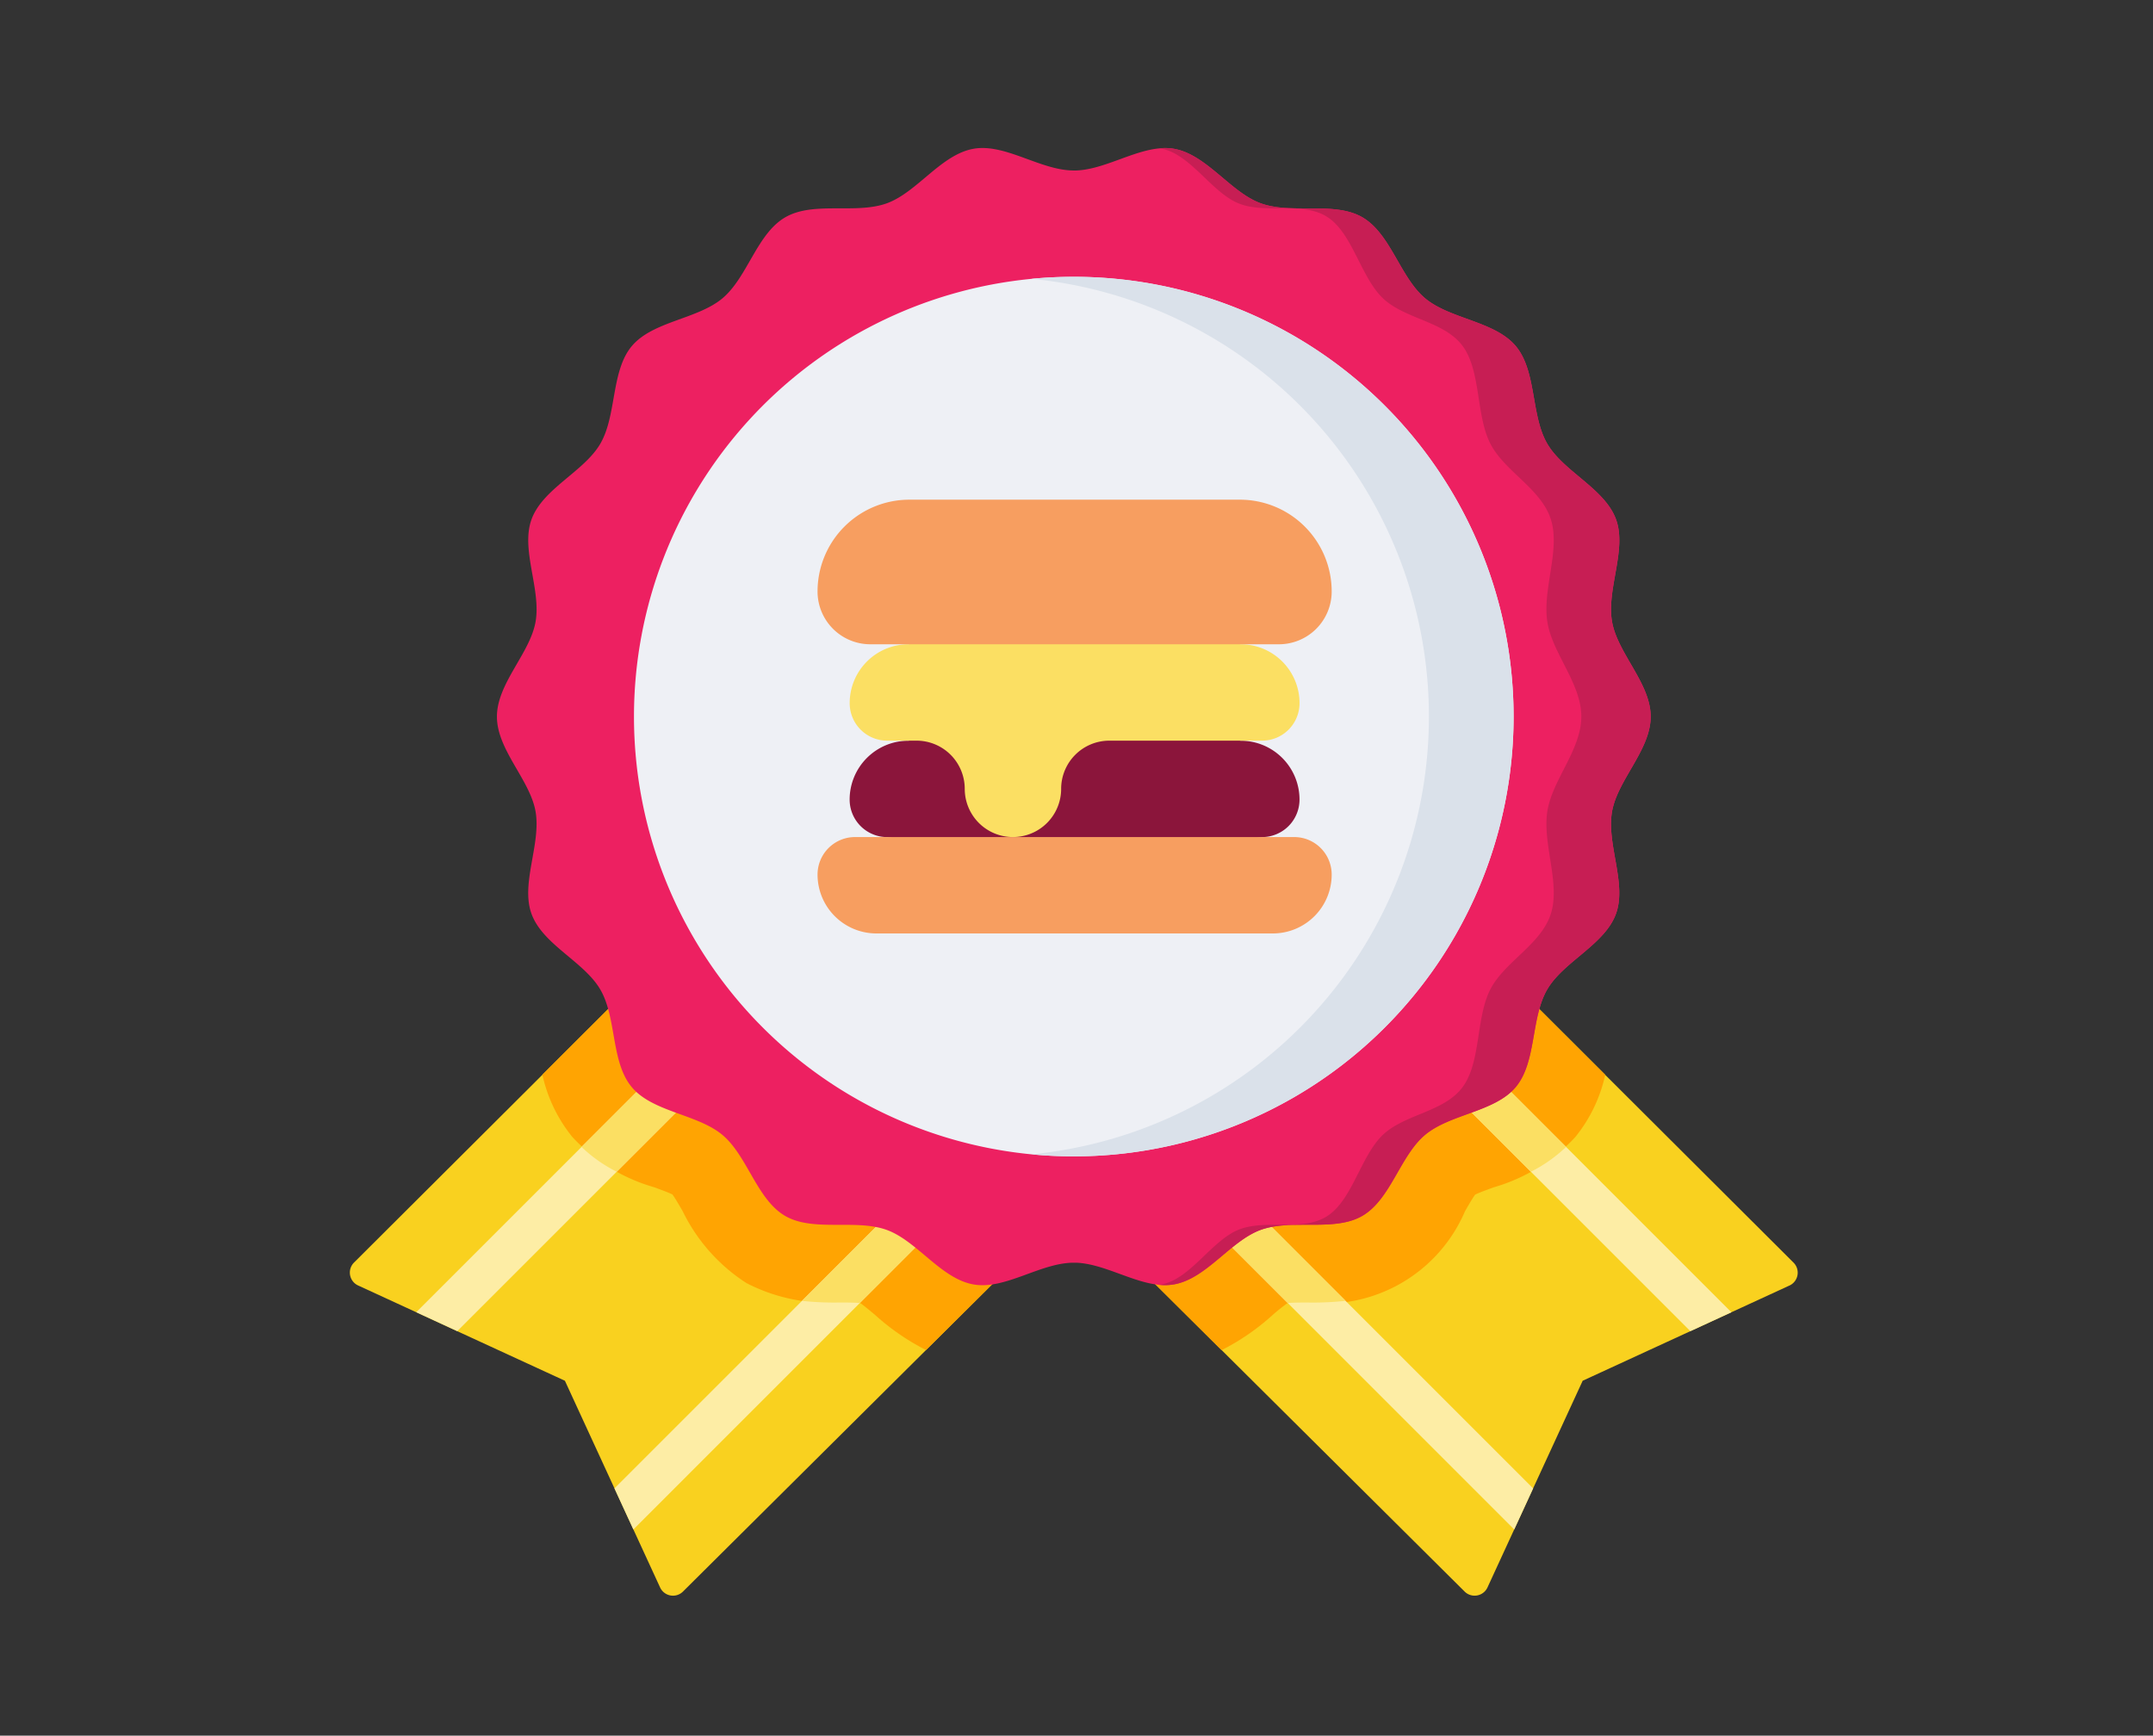 <svg xmlns="http://www.w3.org/2000/svg" xmlns:xlink="http://www.w3.org/1999/xlink" width="160" height="129" viewBox="0 0 160 129">
  <rect x="0" y="0" width="160" height="129" fill="#333333" stroke="none"/>
  <defs>
    <clipPath id="clip-taste">
      <rect width="160" height="129"/>
    </clipPath>
  </defs>
  <g id="taste" clip-path="url(#clip-taste)">
    <g id="quality" transform="translate(25.999 11)">
      <g id="Group_73" data-name="Group 73">
        <g id="Group_71" data-name="Group 71" transform="translate(0 62.917)">
          <g id="Group_67" data-name="Group 67">
            <path id="Path_115" data-name="Path 115" d="M46.107,314.1l-2.839-1.618L28.384,304l-2.839-1.618-5.26-3-5.977,5.962L.309,319.3a1.054,1.054,0,0,0,.3,1.7l4.317,1.988L7.982,324.4l8,3.684,3.684,8,1.406,3.054,1.986,4.312a1.054,1.054,0,0,0,1.7.3L42.82,325.8l8.682-8.629Z" transform="translate(0 -299.38)" fill="#f9d11f"/>
            <path id="Path_116" data-name="Path 116" d="M99.879,314.1l5.395,3.075-5.267,5.235-3.415,3.39a17.252,17.252,0,0,1-3.777-2.6c-.349-.292-.853-.717-1.126-.9-.332-.042-1.019-.044-1.49-.042h-.1a13.064,13.064,0,0,1-6.855-1.435,13.239,13.239,0,0,1-4.735-5.338c-.231-.4-.565-.981-.763-1.246-.3-.151-.933-.38-1.368-.54a13.25,13.25,0,0,1-6.067-3.73,11.134,11.134,0,0,1-2.23-4.638l1.8-1.8,4.174-4.163,5.26,3L82.156,304l14.883,8.484Z" transform="translate(-53.773 -299.38)" fill="#ffa402"/>
            <g id="Group_65" data-name="Group 65" transform="translate(4.93 2.999)">
              <path id="Path_117" data-name="Path 117" d="M46.914,315.268l-20.4,20.4-3.051-1.406L44.074,313.65Z" transform="translate(-23.46 -313.65)" fill="#fdeda5"/>
              <path id="Path_118" data-name="Path 118" d="M120.012,363.338l-8.211,8.211L94.976,388.376l-1.406-3.054,13.936-13.936,9.667-9.667Z" transform="translate(-78.836 -351.618)" fill="#fdeda5"/>
            </g>
            <g id="Group_66" data-name="Group 66" transform="translate(17.216 2.999)">
              <path id="Path_119" data-name="Path 119" d="M90.249,313.65l2.839,1.618-8.553,8.553a10.888,10.888,0,0,1-2.614-1.843Z" transform="translate(-81.92 -313.65)" fill="#fbdf63"/>
              <path id="Path_120" data-name="Path 120" d="M172.386,363.338l-8.211,8.211c-.338-.04-1.009-.042-1.469-.04h-.1a22.646,22.646,0,0,1-2.726-.122l9.667-9.667Z" transform="translate(-143.496 -351.618)" fill="#fbdf63"/>
            </g>
          </g>
          <g id="Group_70" data-name="Group 70" transform="translate(56.099)">
            <path id="Path_121" data-name="Path 121" d="M317.828,321.005l-4.317,1.988-3.052,1.406-8,3.684-3.684,8-1.406,3.054-1.986,4.312a1.054,1.054,0,0,1-1.7.3L275.622,325.8l-3.415-3.394-5.267-5.235,5.395-3.075,2.839-1.618L290.057,304l2.839-1.618,5.26-3,4.174,4.163,1.8,1.8,14,13.961a1.054,1.054,0,0,1-.3,1.7Z" transform="translate(-266.94 -299.38)" fill="#f9d11f"/>
            <path id="Path_122" data-name="Path 122" d="M304.134,305.342a11.114,11.114,0,0,1-2.23,4.636,13.239,13.239,0,0,1-6.067,3.732c-.435.16-1.072.389-1.368.54-.2.265-.532.845-.761,1.246a11.3,11.3,0,0,1-11.693,6.773c-.473,0-1.158,0-1.49.042a14.088,14.088,0,0,0-1.124.9,17.269,17.269,0,0,1-3.779,2.6l-3.415-3.394-5.267-5.235,5.395-3.075,2.839-1.618L290.057,304l2.839-1.618,5.26-3,4.174,4.163Z" transform="translate(-266.94 -299.38)" fill="#ffa402"/>
            <g id="Group_68" data-name="Group 68" transform="translate(5.395 2.999)">
              <path id="Path_123" data-name="Path 123" d="M400.394,334.264l-3.051,1.406-20.4-20.4,2.839-1.618Z" transform="translate(-359.217 -313.65)" fill="#fdeda5"/>
              <path id="Path_124" data-name="Path 124" d="M319.052,385.323l-1.406,3.054L300.821,371.55l-8.211-8.211,2.839-1.618,9.665,9.665Z" transform="translate(-292.61 -351.618)" fill="#fdeda5"/>
            </g>
            <g id="Group_69" data-name="Group 69" transform="translate(5.395 2.999)">
              <path id="Path_125" data-name="Path 125" d="M295.449,361.72l9.665,9.665a23.093,23.093,0,0,1-2.825.124c-.462,0-1.131,0-1.469.04l-8.211-8.211Z" transform="translate(-292.61 -351.618)" fill="#fbdf63"/>
              <path id="Path_126" data-name="Path 126" d="M388.106,321.976a10.834,10.834,0,0,1-2.612,1.845l-8.553-8.553,2.839-1.618Z" transform="translate(-359.217 -313.65)" fill="#fbdf63"/>
            </g>
          </g>
        </g>
        <g id="Group_72" data-name="Group 72" transform="translate(10.932)">
          <path id="Path_127" data-name="Path 127" d="M135.179,56.916c-.836,2.3-3.909,3.547-5.117,5.636-1.221,2.108-.778,5.393-2.335,7.246s-4.878,1.99-6.738,3.552-2.556,4.8-4.666,6.019c-2.089,1.208-5.246.2-7.545,1.038-2.257.822-4.027,3.627-6.448,4.052a3.989,3.989,0,0,1-1.1.032c-1.994-.187-4.123-1.564-6.162-1.643h-.185c-2.474,0-5.09,2.028-7.444,1.616-2.421-.425-4.191-3.23-6.448-4.052-2.3-.836-5.456.17-7.547-1.038-2.108-1.221-2.808-4.462-4.663-6.019s-5.174-1.692-6.738-3.552-1.114-5.138-2.335-7.246c-1.208-2.089-4.281-3.339-5.119-5.636-.822-2.257.721-5.187.3-7.608-.412-2.354-2.871-4.579-2.871-7.051s2.459-4.7,2.871-7.051c.425-2.421-1.118-5.351-.3-7.608.839-2.3,3.911-3.547,5.119-5.636,1.221-2.108.778-5.393,2.335-7.246s4.878-1.99,6.738-3.552,2.556-4.8,4.665-6.019S78.7,4.944,81,4.107C83.254,3.286,85.023.48,87.444.055c2.354-.412,4.97,1.616,7.444,1.616h.185c2.039-.08,4.167-1.456,6.162-1.643a3.989,3.989,0,0,1,1.1.032c2.421.425,4.191,3.23,6.448,4.052,2.3.836,5.456-.17,7.547,1.038,2.108,1.221,2.808,4.462,4.663,6.019s5.174,1.692,6.738,3.552,1.114,5.138,2.335,7.246c1.208,2.089,4.281,3.339,5.117,5.636.824,2.259-.719,5.187-.294,7.608.412,2.354,2.871,4.579,2.871,7.051s-2.459,4.7-2.871,7.051C134.461,51.729,136,54.659,135.179,56.916Z" transform="translate(-52.02)" fill="#ed2061"/>
          <path id="Path_128" data-name="Path 128" d="M320.145,56.917c-.836,2.3-3.909,3.547-5.117,5.636-1.221,2.108-.778,5.393-2.335,7.246s-4.878,1.99-6.738,3.552-2.556,4.8-4.665,6.019c-2.089,1.208-5.246.2-7.545,1.038-2.257.822-4.027,3.627-6.448,4.052a3.989,3.989,0,0,1-1.1.032,1.816,1.816,0,0,0,.2-.032c2.131-.425,3.686-3.23,5.674-4.052,2.024-.836,4.8.17,6.639-1.038,1.858-1.221,2.474-4.462,4.107-6.019s4.552-1.692,5.929-3.552.979-5.138,2.053-7.246c1.066-2.089,3.77-3.339,4.506-5.636.723-2.257-.635-5.187-.261-7.608.364-2.354,2.526-4.579,2.526-7.051s-2.163-4.7-2.526-7.051c-.374-2.421.984-5.349.261-7.608-.736-2.3-3.44-3.547-4.5-5.636-1.074-2.108-.685-5.393-2.055-7.246s-4.291-1.99-5.929-3.552-2.249-4.8-4.1-6.019-4.617-.2-6.641-1.038c-1.99-.821-3.545-3.627-5.68-4.051-.067-.013-.137-.025-.2-.032a3.989,3.989,0,0,1,1.1.032c2.421.425,4.191,3.23,6.448,4.052,2.3.836,5.456-.17,7.547,1.038,2.108,1.221,2.808,4.462,4.663,6.019s5.174,1.692,6.738,3.552,1.114,5.138,2.335,7.246c1.208,2.089,4.281,3.339,5.117,5.636.824,2.259-.719,5.187-.294,7.608.412,2.354,2.871,4.579,2.871,7.051s-2.459,4.7-2.871,7.051C319.426,51.73,320.968,54.66,320.145,56.917Z" transform="translate(-236.985 -0.001)" fill="#c71e54"/>
          <path id="Path_129" data-name="Path 129" d="M165.847,78.234a32.685,32.685,0,0,1-32.686,32.686q-1.6,0-3.15-.151a32.686,32.686,0,0,1,0-65.067q1.557-.151,3.152-.151a32.684,32.684,0,0,1,32.684,32.683Z" transform="translate(-90.296 -35.977)" fill="#eef0f5"/>
          <path id="Path_130" data-name="Path 130" d="M276.836,78.234a32.684,32.684,0,0,1-32.688,32.686q-1.6,0-3.148-.151A32.686,32.686,0,0,0,241,45.7q1.557-.151,3.152-.151A32.684,32.684,0,0,1,276.836,78.234Z" transform="translate(-201.284 -35.977)" fill="#dae1ea"/>
        </g>
      </g>
      <g id="Group_74" data-name="Group 74" transform="translate(34.757 26.138)">
        <path id="Path_131" data-name="Path 131" d="M205.8,201.7a4.376,4.376,0,0,1,4.376,4.376,2.788,2.788,0,0,1-2.788,2.788l-13.928,2.1-13.928-2.1a2.788,2.788,0,0,1-2.788-2.788,4.376,4.376,0,0,1,4.376-4.376l12.34-2.1Z" transform="translate(-174.359 -183.787)" fill="#8b153b"/>
        <path id="Path_132" data-name="Path 132" d="M200.8,243.684H168.172a2.788,2.788,0,0,0-2.788,2.788,4.376,4.376,0,0,0,4.376,4.376h29.456a4.376,4.376,0,0,0,4.376-4.376,2.788,2.788,0,0,0-2.788-2.788Z" transform="translate(-165.384 -218.61)" fill="#f79e60"/>
        <path id="Path_133" data-name="Path 133" d="M181.123,167.608a4.376,4.376,0,0,0-4.376,4.376,2.788,2.788,0,0,0,2.788,2.788h2.181a3.582,3.582,0,0,1,3.582,3.582,3.582,3.582,0,0,0,7.164,0,3.582,3.582,0,0,1,3.582-3.582H207.39a2.788,2.788,0,0,0,2.788-2.788,4.376,4.376,0,0,0-4.376-4.376l-12.34-2.1Z" transform="translate(-174.359 -156.862)" fill="#fbdf63"/>
        <path id="Path_134" data-name="Path 134" d="M199.67,135.119a3.922,3.922,0,0,0,3.922-3.922,6.824,6.824,0,0,0-6.824-6.824h-24.56a6.824,6.824,0,0,0-6.824,6.824,3.922,3.922,0,0,0,3.922,3.922Z" transform="translate(-165.384 -124.373)" fill="#f79e60"/>
      </g>
    </g>
  </g>
</svg>
